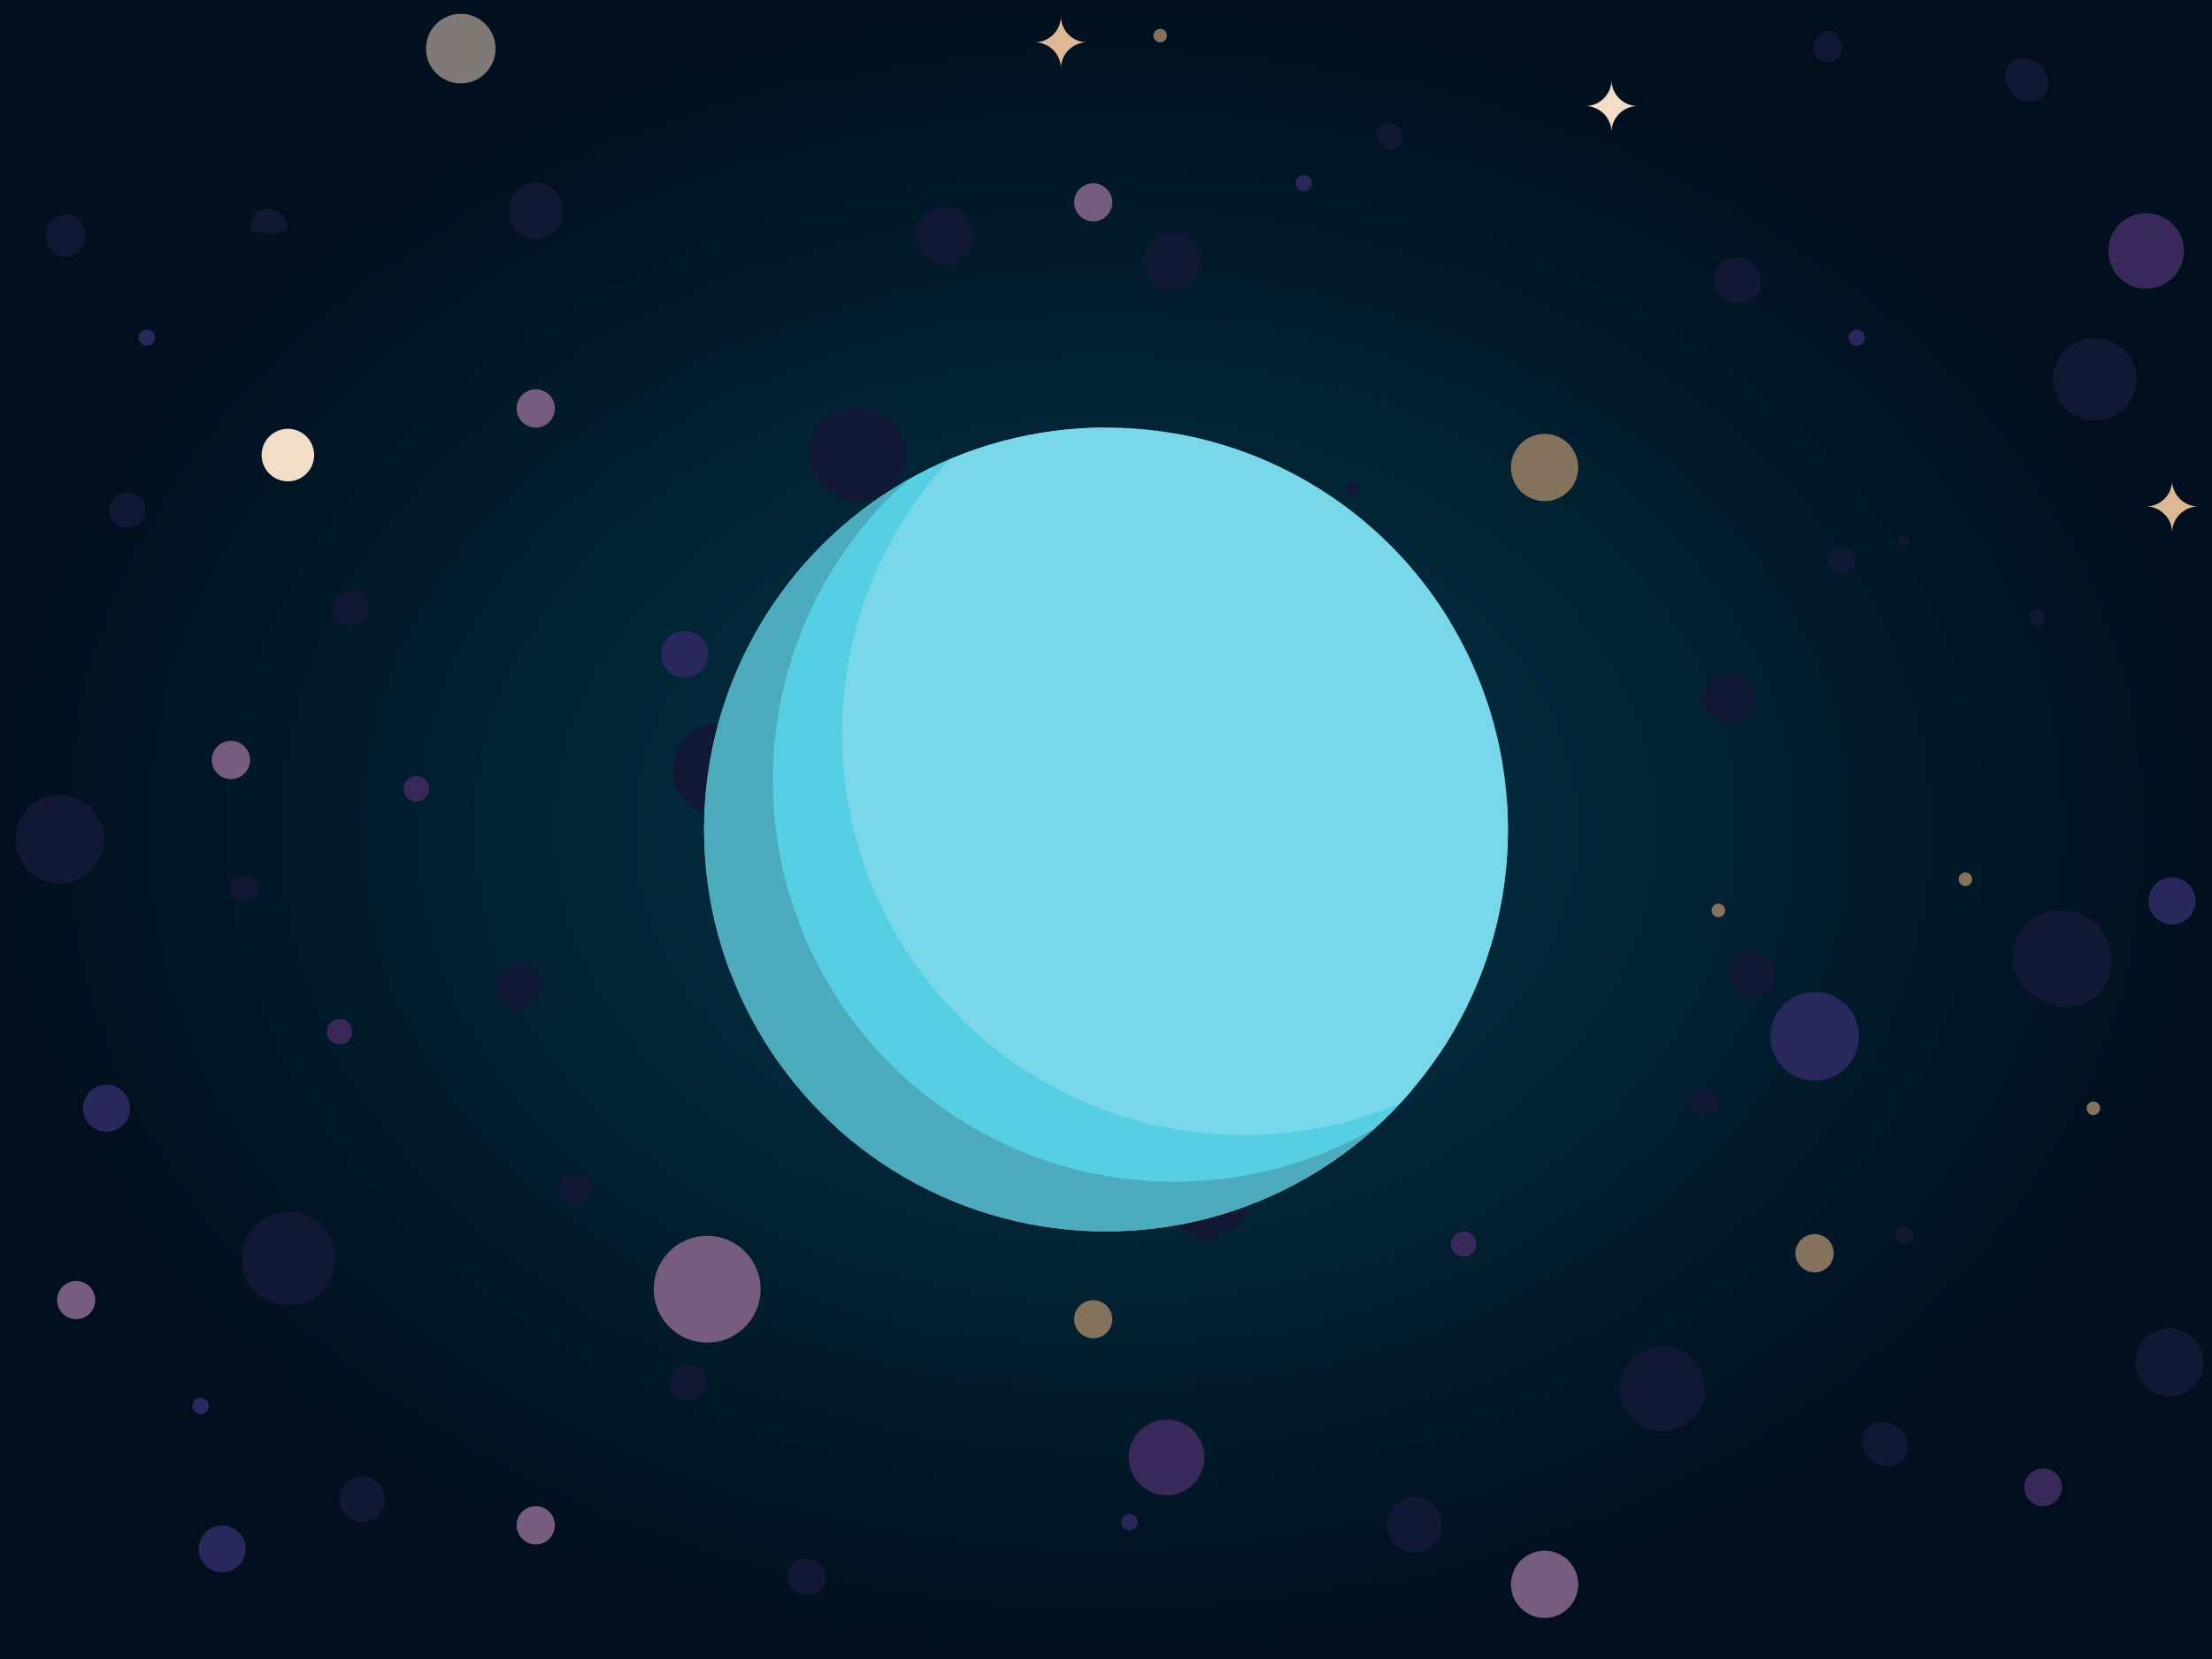 <svg xmlns="http://www.w3.org/2000/svg" xmlns:xlink="http://www.w3.org/1999/xlink" viewBox="0 0 400 300"><rect x="0" y="0" width="400" height="300" fill="#808080" stroke="none"/><defs><style>.aa931bfd-04d0-4ca7-b4ae-a2af455b4adb{fill:none;}.ae809726-bf6c-4700-adbd-1f02349bef95{isolation:isolate;}.eee14772-0de6-4ff4-bba6-fceeca9b16ce{fill:url(#efcddb58-8660-4787-9af0-5e1bd68bdf98);}.f78b7d7c-146f-4172-baaf-21c358284bfc{fill:#29285c;}.b2a320aa-60c2-4701-b1b8-a63ed7e7fe1e{fill:#39285a;}.e4bc90ff-7e2a-4607-865f-157afe3ec566{fill:#111833;}.ec17f325-9ec3-43e4-b601-45441dae605d{fill:#84725c;}.ee3cd3cc-64ae-482b-a560-baa4c752b76f{fill:#765c7e;}.a642547b-23bc-48e8-baf5-8f762c3d884f{fill:#f2dec7;}.e50da1f9-4400-4708-9361-76ca4c3f5bed{fill:#dcb993;}.b2989e9a-49c5-42d9-921b-9b4383faca67{opacity:0.51;}.b23f1362-53b8-4e9d-b0b6-d792098f41bd{fill:#fae1c8;}.a0e4123f-1223-4f16-b9ef-84fbee662106{fill:#56cee3;}.a389ae44-a46b-4387-b4a8-10d7b43e110f,.ea5985f6-c6dd-414a-9246-2860d75b37fa{mix-blend-mode:multiply;}.f6b5729c-2435-4661-b825-f426a936dcd8{clip-path:url(#f694f33e-a7fb-4369-b330-379491b30708);}.b92c0fed-8b31-4b77-a058-518237fb6c2f{fill:#33878e;}.a389ae44-a46b-4387-b4a8-10d7b43e110f,.f5c18da1-1981-4c2b-936e-1cdcb90b21d0{opacity:0.2;}.b185c868-a31f-47a8-87e1-be5ef76af914{fill:#222226;}.f5c18da1-1981-4c2b-936e-1cdcb90b21d0{mix-blend-mode:overlay;}.a9286235-73f7-4588-af22-065b555a410c{fill:#fff;}</style><radialGradient id="efcddb58-8660-4787-9af0-5e1bd68bdf98" cx="200" cy="150" r="250" gradientTransform="translate(40 60) scale(0.8 0.6)" gradientUnits="userSpaceOnUse"><stop offset="0" stop-color="#03384a"/><stop offset="1" stop-color="#010f1e"/></radialGradient><clipPath id="f694f33e-a7fb-4369-b330-379491b30708"><circle class="aa931bfd-04d0-4ca7-b4ae-a2af455b4adb" cx="200" cy="150" r="72.68"/></clipPath></defs><g class="ae809726-bf6c-4700-adbd-1f02349bef95"><g id="a3bd304b-0461-42c0-aa4d-b7c49781c6f3" data-name="OBJECTS"><rect class="eee14772-0de6-4ff4-bba6-fceeca9b16ce" width="400" height="300"/><path class="f78b7d7c-146f-4172-baaf-21c358284bfc" d="M235.76,34.6a1.47,1.47,0,1,1,1.46-1.46A1.46,1.46,0,0,1,235.76,34.6Z"/><path class="f78b7d7c-146f-4172-baaf-21c358284bfc" d="M26.48,62.53A1.47,1.47,0,1,1,28,61.06,1.46,1.46,0,0,1,26.48,62.53Z"/><path class="f78b7d7c-146f-4172-baaf-21c358284bfc" d="M335.77,62.53a1.47,1.47,0,1,1,1.47-1.47A1.46,1.46,0,0,1,335.77,62.53Z"/><path class="f78b7d7c-146f-4172-baaf-21c358284bfc" d="M204.27,276.73a1.47,1.47,0,1,1,1.46-1.46A1.46,1.46,0,0,1,204.27,276.73Z"/><path class="f78b7d7c-146f-4172-baaf-21c358284bfc" d="M36.3,255.72a1.47,1.47,0,1,1,1.46-1.47A1.47,1.47,0,0,1,36.3,255.72Z"/><path class="f78b7d7c-146f-4172-baaf-21c358284bfc" d="M235.76,115.91a4.25,4.25,0,1,1,4.24-4.25A4.25,4.25,0,0,1,235.76,115.91Z"/><path class="f78b7d7c-146f-4172-baaf-21c358284bfc" d="M40.19,284.34a4.25,4.25,0,1,1,4.24-4.25A4.24,4.24,0,0,1,40.19,284.34Z"/><path class="f78b7d7c-146f-4172-baaf-21c358284bfc" d="M392.79,167.17a4.25,4.25,0,1,1,4.25-4.25A4.24,4.24,0,0,1,392.79,167.17Z"/><circle class="f78b7d7c-146f-4172-baaf-21c358284bfc" cx="123.77" cy="118.31" r="4.24"/><path class="f78b7d7c-146f-4172-baaf-21c358284bfc" d="M19.26,204.66a4.25,4.25,0,1,1,4.25-4.25A4.24,4.24,0,0,1,19.26,204.66Z"/><circle class="f78b7d7c-146f-4172-baaf-21c358284bfc" cx="328.15" cy="187.39" r="8.02" transform="translate(70.11 463.46) rotate(-76.66)"/><circle class="f78b7d7c-146f-4172-baaf-21c358284bfc" cx="221.27" cy="159.48" r="6.84" transform="translate(28.41 352.34) rotate(-80.78)"/><circle class="b2a320aa-60c2-4701-b1b8-a63ed7e7fe1e" cx="210.97" cy="263.55" r="6.84" transform="translate(-124.57 226.37) rotate(-45)"/><path class="b2a320aa-60c2-4701-b1b8-a63ed7e7fe1e" d="M369.47,272.37a3.42,3.42,0,1,1,3.42-3.42A3.42,3.42,0,0,1,369.47,272.37Z"/><circle class="b2a320aa-60c2-4701-b1b8-a63ed7e7fe1e" cx="388.1" cy="45.37" r="6.84" transform="translate(337.17 432.78) rotate(-89.18)"/><circle class="b2a320aa-60c2-4701-b1b8-a63ed7e7fe1e" cx="264.67" cy="224.96" r="2.3"/><path class="b2a320aa-60c2-4701-b1b8-a63ed7e7fe1e" d="M75.28,144.94a2.3,2.3,0,1,1,2.3-2.3A2.3,2.3,0,0,1,75.28,144.94Z"/><circle class="b2a320aa-60c2-4701-b1b8-a63ed7e7fe1e" cx="61.4" cy="186.56" r="2.3"/><path class="e4bc90ff-7e2a-4607-865f-157afe3ec566" d="M369.39,17.55a3.28,3.28,0,0,0,1-2.2A4.52,4.52,0,0,0,368,11.18a3.56,3.56,0,0,0-2.5-.69,3.42,3.42,0,0,0-2.3,5.38,6.32,6.32,0,0,0,.93,1.2,8,8,0,0,0,.93.79,3.89,3.89,0,0,0,2.1.53A3.35,3.35,0,0,0,369.39,17.55Z"/><path class="e4bc90ff-7e2a-4607-865f-157afe3ec566" d="M330.8,11.22a2.73,2.73,0,0,0,1.56-.75,1.94,1.94,0,0,0,.6-.81,2.69,2.69,0,0,0,.21-1.34A3.83,3.83,0,0,0,332,6.13l-.49-.31a2.36,2.36,0,0,0-1.77-.06,2.54,2.54,0,0,0-1.26,1.18,2.82,2.82,0,0,0-.57,1.9A2.7,2.7,0,0,0,330.8,11.22Z"/><path class="e4bc90ff-7e2a-4607-865f-157afe3ec566" d="M318.47,50.78c0-5.48-8.52-5.71-8.52-.21S318.47,56.27,318.47,50.78Z"/><path class="e4bc90ff-7e2a-4607-865f-157afe3ec566" d="M369.77,111.64a1.44,1.44,0,0,0-2.88,0A1.44,1.44,0,0,0,369.77,111.64Z"/><path class="e4bc90ff-7e2a-4607-865f-157afe3ec566" d="M249.36,25.73Z"/><path class="e4bc90ff-7e2a-4607-865f-157afe3ec566" d="M249.44,25.82h0l-.08-.09Z"/><path class="e4bc90ff-7e2a-4607-865f-157afe3ec566" d="M253.08,26.41a2.22,2.22,0,0,0-.07-3.09l-.93-.75a2.05,2.05,0,0,0-1.62-.25,2.2,2.2,0,0,0-1.12.72,2.14,2.14,0,0,0,.1,2.78l.16.2c.14.15.27.31.4.46A2.19,2.19,0,0,0,253.08,26.41Z"/><path class="e4bc90ff-7e2a-4607-865f-157afe3ec566" d="M346,223.46c0-2.15-3.35-2.42-3.35-.25S346,225.62,346,223.46Z"/><path class="e4bc90ff-7e2a-4607-865f-157afe3ec566" d="M345.18,98c0-1.15-1.8-1.39-1.8-.22S345.18,99.19,345.18,98Z"/><path class="e4bc90ff-7e2a-4607-865f-157afe3ec566" d="M210.22,144a6.65,6.65,0,0,0,4.4-2.49l.87-1.46a6.55,6.55,0,0,0,.48-3.42,5,5,0,0,0-.87-2.45,5,5,0,0,0-1.62-1.95,5,5,0,0,0-2.28-1.1,5.09,5.09,0,0,0-2.6-.25,6.71,6.71,0,0,0-4.4,2.5l-.86,1.45a6.58,6.58,0,0,0-.49,3.42,5,5,0,0,0,.88,2.46,6,6,0,0,0,3.9,3A4.94,4.94,0,0,0,210.22,144Z"/><path class="e4bc90ff-7e2a-4607-865f-157afe3ec566" d="M251.49,196.91a6.69,6.69,0,0,0,4.4-2.49l.87-1.46a6.58,6.58,0,0,0,.48-3.42,6.78,6.78,0,0,0-7.37-5.75,6.7,6.7,0,0,0-4.4,2.49l-.86,1.46a6.55,6.55,0,0,0-.49,3.42,5,5,0,0,0,.88,2.46,4.89,4.89,0,0,0,1.62,1.94,7.26,7.26,0,0,0,4.87,1.35Z"/><path class="e4bc90ff-7e2a-4607-865f-157afe3ec566" d="M245.9,88.61c0-1.63-2.53-1.92-2.53-.28S245.9,90.25,245.9,88.61Z"/><path class="e4bc90ff-7e2a-4607-865f-157afe3ec566" d="M259.33,279.27a5.14,5.14,0,0,0,1.47-3.47,5.2,5.2,0,0,0-1.46-3.6,5.14,5.14,0,0,0-3.47-1.47,5.07,5.07,0,0,0-3.6,1.46,5,5,0,0,0,0,7.07,5,5,0,0,0,7.07,0Z"/><path class="e4bc90ff-7e2a-4607-865f-157afe3ec566" d="M374.71,182.05a6.22,6.22,0,0,0,3-.91,8.3,8.3,0,0,0,3.91-4.93c.1-.72.21-1.45.31-2.18a7.84,7.84,0,0,0-.33-2.32c.05.07.05,0,0-.25a3.58,3.58,0,0,0-.18-.64,16.8,16.8,0,0,0-1.08-2.25,7.92,7.92,0,0,0-1.64-1.9l-1.82-1.17a8.78,8.78,0,0,0-3.62-.82,8,8,0,0,0-7.34,3.07l-.66.93c-.33.61-.66,1.22-1,1.83l-.45,2,.06,2A5.73,5.73,0,0,0,365,177.2a3.8,3.8,0,0,0,1.27,1.57,3.89,3.89,0,0,0,1.66,1.2,3.66,3.66,0,0,0,.89.48,6.13,6.13,0,0,0,2.68,1.41A6.23,6.23,0,0,0,374.71,182.05Z"/><path class="e4bc90ff-7e2a-4607-865f-157afe3ec566" d="M310.75,199.22c0-3.29-5.1-3.15-5.1.13S310.75,202.49,310.75,199.22Z"/><path class="e4bc90ff-7e2a-4607-865f-157afe3ec566" d="M251.26,197.65a4.58,4.58,0,0,0,1.52-1.21,3.86,3.86,0,0,0,.72-2.68,3.39,3.39,0,0,0,.28-.71,3.7,3.7,0,0,0,.13-1.38,2.47,2.47,0,0,0-.11-1.86l-.38.11c0-.08-.06-.17-.1-.26V190l-8.05,2.28a4.7,4.7,0,0,0,.32,2.4,5.1,5.1,0,0,0,1.18,1.92,4.26,4.26,0,0,0,2.1,1.29A3.55,3.55,0,0,0,251.26,197.65Z"/><path class="e4bc90ff-7e2a-4607-865f-157afe3ec566" d="M217.19,95.43a4.44,4.44,0,0,0,1.51-1.21,3.87,3.87,0,0,0,.73-2.68,3.75,3.75,0,0,0,.28-.71,3.7,3.7,0,0,0,.13-1.38,2.47,2.47,0,0,0-.11-1.86l-.38.11c0-.08-.07-.17-.1-.26l0,.29-8,2.28a4.6,4.6,0,0,0,.32,2.4,4.86,4.86,0,0,0,1.18,1.92,4.28,4.28,0,0,0,2.09,1.29A3.57,3.57,0,0,0,217.19,95.43Z"/><path class="e4bc90ff-7e2a-4607-865f-157afe3ec566" d="M317.45,126.37c0-6-9.26-6.18-9.26-.21S317.45,132.34,317.45,126.37Z"/><path class="e4bc90ff-7e2a-4607-865f-157afe3ec566" d="M335.4,101.38a2.16,2.16,0,0,0-.66-1.64,2.13,2.13,0,0,0-1.91-.68l-1.51.74a1.85,1.85,0,0,0-.85,1.36,1.69,1.69,0,0,0,.51,1.49,2,2,0,0,0,1.34.9l.45.1A2.31,2.31,0,0,0,335.4,101.38Z"/><path class="e4bc90ff-7e2a-4607-865f-157afe3ec566" d="M320.93,176.5c0-5.31-8.28-6.18-8.28-.82S320.93,181.86,320.93,176.5Z"/><path class="e4bc90ff-7e2a-4607-865f-157afe3ec566" d="M149.29,285.47c0-4.41-6.89-5-6.89-.58S149.29,289.94,149.29,285.47Z"/><path class="e4bc90ff-7e2a-4607-865f-157afe3ec566" d="M158.54,195.66c0-4.42-6.88-5-6.88-.59S158.54,200.12,158.54,195.66Z"/><path class="e4bc90ff-7e2a-4607-865f-157afe3ec566" d="M160.4,89.07a8.34,8.34,0,0,0,2.69-3.33,8.55,8.55,0,0,0,.67-4.41c-.69-3.39-2.33-5.62-4.91-6.66a9.34,9.34,0,0,0-3.72-.76,6,6,0,0,0-3.09.42,6.14,6.14,0,0,0-2.74,1.43l-1.43,1.54a6.22,6.22,0,0,0-1.24,3,4,4,0,0,0-.18,2.12,6.21,6.21,0,0,0,.69,3,8.77,8.77,0,0,0,4.58,4.19L152,90A8.34,8.34,0,0,0,160.4,89.07Z"/><path class="e4bc90ff-7e2a-4607-865f-157afe3ec566" d="M128.94,147.54a9,9,0,0,0,1.64,0,8.66,8.66,0,0,0,7.44-4.95c.21-.72.42-1.44.62-2.16a8.28,8.28,0,0,0-.51-4.35l-1-1.88a9.24,9.24,0,0,0-1.33-1.39c.07,0,0,0-.17-.15l0,0h0a8.12,8.12,0,0,0-1.54-1l-.34-.18a4.37,4.37,0,0,0-2.32-.67,8.81,8.81,0,0,0-4.66.59,6.27,6.27,0,0,0-2.61,1.86,6.39,6.39,0,0,0-1.86,2.65,6.46,6.46,0,0,0-.56,3.32,6.28,6.28,0,0,0,.6,3.23,8.52,8.52,0,0,0,4.51,4.46l.85.23a7.13,7.13,0,0,0,1.1.29Z"/><path class="e4bc90ff-7e2a-4607-865f-157afe3ec566" d="M51,235.94a8.2,8.2,0,0,0,1.64,0,6.18,6.18,0,0,0,2.89-.54,6.33,6.33,0,0,0,2.65-1.8A6.35,6.35,0,0,0,60,231c.21-.72.41-1.44.62-2.16a8.32,8.32,0,0,0-.51-4.36l-1-1.87a8.86,8.86,0,0,0-1.33-1.4c.06,0,0,0-.17-.15l0,0h0a8.61,8.61,0,0,0-1.54-.95l-.35-.19a4.28,4.28,0,0,0-2.31-.67,8.81,8.81,0,0,0-4.66.6,6.43,6.43,0,0,0-2.62,1.85,7.56,7.56,0,0,0-2.41,6,6.26,6.26,0,0,0,.6,3.23,8.48,8.48,0,0,0,4.51,4.46l.85.23a6.15,6.15,0,0,0,1.1.29Z"/><path class="e4bc90ff-7e2a-4607-865f-157afe3ec566" d="M212.42,52.35A5.19,5.19,0,0,0,216,50.5l.7-1.13a5.16,5.16,0,0,0,.45-2.57,4,4,0,0,0-.6-1.91,4,4,0,0,0-1.26-1.62A5.13,5.13,0,0,0,208,44l-.7,1.12a5.18,5.18,0,0,0-.45,2.57,3.85,3.85,0,0,0,.61,1.91,3.75,3.75,0,0,0,1.25,1.62A5.2,5.2,0,0,0,212.42,52.35Z"/><path class="e4bc90ff-7e2a-4607-865f-157afe3ec566" d="M171.28,47.67a5.2,5.2,0,0,0,3.53-1.86c.24-.37.47-.75.71-1.13a5,5,0,0,0,.44-2.56,3.81,3.81,0,0,0-.6-1.92,3.86,3.86,0,0,0-1.25-1.62,5.13,5.13,0,0,0-7.23.71l-.7,1.13a5.12,5.12,0,0,0-.45,2.56,3.81,3.81,0,0,0,.6,1.92,4,4,0,0,0,1.26,1.62A5.25,5.25,0,0,0,171.28,47.67Z"/><path class="e4bc90ff-7e2a-4607-865f-157afe3ec566" d="M100.26,41.86a3.52,3.52,0,0,0,1.06-1.51,4.71,4.71,0,0,0,.35-2.43c.07.69.1.83.11.41a5,5,0,0,0-1.21-3.62,4.91,4.91,0,0,0-6.93-.44l-.84,1A4.88,4.88,0,0,0,92,37.59a7.8,7.8,0,0,0,.44,2.7c.21.37.42.75.64,1.12a4.63,4.63,0,0,0,3.76,1.85A4.58,4.58,0,0,0,100.26,41.86Z"/><path class="e4bc90ff-7e2a-4607-865f-157afe3ec566" d="M26.25,92.18c0-4.18-6.48-4.07-6.48.1S26.25,96.36,26.25,92.18Z"/><path class="e4bc90ff-7e2a-4607-865f-157afe3ec566" d="M66.67,109.78c0-4.24-6.57-3.9-6.57.33S66.67,114,66.67,109.78Z"/><path class="e4bc90ff-7e2a-4607-865f-157afe3ec566" d="M220.75,223a5.28,5.28,0,0,0,4.58-3.67,11.67,11.67,0,0,0,.36-1.32,6.57,6.57,0,0,0-.06-2.46,7.47,7.47,0,0,0-3.78-4.94,7.94,7.94,0,0,0-7,.46,7,7,0,0,0-2.92,7.71c.54,2.42,2.56,4.89,5.1,5.31A4.08,4.08,0,0,0,220.75,223Z"/><path class="e4bc90ff-7e2a-4607-865f-157afe3ec566" d="M392.77,252.55a6.32,6.32,0,0,0,4.17-2.09c.29-.45.59-.89.89-1.34a6.18,6.18,0,0,0,.62-3.22,4.55,4.55,0,0,0-.69-2.28,4.64,4.64,0,0,0-1.4-1.89,4.51,4.51,0,0,0-2.12-1.15,4.61,4.61,0,0,0-2.44-.36,6.23,6.23,0,0,0-4.16,2.09c-.3.44-.6.88-.89,1.33a6.19,6.19,0,0,0-.63,3.22,6.92,6.92,0,0,0,2.09,4.17,4.66,4.66,0,0,0,2.12,1.16A4.83,4.83,0,0,0,392.77,252.55Z"/><path class="e4bc90ff-7e2a-4607-865f-157afe3ec566" d="M344.94,261.63c0-5.24-8.2-6.31-8.2-1S344.94,266.94,344.94,261.63Z"/><path class="e4bc90ff-7e2a-4607-865f-157afe3ec566" d="M384.08,73.92a7.5,7.5,0,0,0,.1-10.61,8.4,8.4,0,0,0-5.28-2.25,7.59,7.59,0,0,0-5.33,2.15,7.5,7.5,0,0,0-.1,10.61A5.6,5.6,0,0,0,376,75.43a5.49,5.49,0,0,0,2.79.64A7.51,7.51,0,0,0,384.08,73.92Z"/><path class="e4bc90ff-7e2a-4607-865f-157afe3ec566" d="M127.63,249.88c0-4.2-6.51-4-6.51.16S127.63,254.07,127.63,249.88Z"/><path class="e4bc90ff-7e2a-4607-865f-157afe3ec566" d="M12.54,46.36a3.53,3.53,0,0,0,2.22-1.48,3.39,3.39,0,0,0,.53-2.58,3.39,3.39,0,0,0-.13-1.24,3.31,3.31,0,0,0-1.55-2A2.92,2.92,0,0,0,11,38.88l-.71.4a3,3,0,0,0-1,1.24c.56-1.17.58-1.43.06-.77a2.68,2.68,0,0,0-.75,1.17A8,8,0,0,0,8.36,42a4.11,4.11,0,0,0,.07,1.6,3.7,3.7,0,0,0,1.49,2.22A3.56,3.56,0,0,0,12.54,46.36Z"/><path class="e4bc90ff-7e2a-4607-865f-157afe3ec566" d="M51.74,39.85A2.48,2.48,0,0,0,51,38.79,3.42,3.42,0,0,0,49.55,38h0a3,3,0,0,0-4,3.82Q53.51,43.16,51.74,39.85Z"/><path class="e4bc90ff-7e2a-4607-865f-157afe3ec566" d="M11.72,159.74A8.08,8.08,0,0,0,17,156.86L18.16,155a8,8,0,0,0,.64-4.15,6,6,0,0,0-1-2.89,6.08,6.08,0,0,0-1.91-2.42,6.09,6.09,0,0,0-2.87-1.43,6,6,0,0,0-3.11-.34,8.08,8.08,0,0,0-5.31,2.88L3.5,148.51a8,8,0,0,0-.64,4.15,6.11,6.11,0,0,0,1,2.89A6.08,6.08,0,0,0,5.74,158a6,6,0,0,0,2.87,1.43A6,6,0,0,0,11.72,159.74Z"/><path class="e4bc90ff-7e2a-4607-865f-157afe3ec566" d="M45.82,162.47a2.28,2.28,0,0,0,.91-1.46,2.24,2.24,0,0,0-.4-1.72c-.13-.15-.26-.29-.4-.43a2.28,2.28,0,0,0-1.06-.48l-2,.41a2.06,2.06,0,0,0,.23,3.77c.32.11.65.22,1,.31A2.24,2.24,0,0,0,45.82,162.47Z"/><path class="e4bc90ff-7e2a-4607-865f-157afe3ec566" d="M104.16,217.43l1.14-.23.62-.31a2,2,0,0,0,.69-.73,2.55,2.55,0,0,0,.43-1.59,2.65,2.65,0,0,0-2.09-2.38l-.89-.15a2.72,2.72,0,1,0,.1,5.39Z"/><path class="e4bc90ff-7e2a-4607-865f-157afe3ec566" d="M95.49,181.55a2.29,2.29,0,0,0,1.21-.76A4.23,4.23,0,0,0,97.88,178a4,4,0,0,0-1.12-2.75,4.08,4.08,0,0,0-4.46-.79l-.3.13-.13.09-.12.08a5.19,5.19,0,0,0-.46.36l-.09.07h0a.81.81,0,0,0-.14.12,4.67,4.67,0,0,0-1.24,3.18,4,4,0,0,0,2.84,4A2.47,2.47,0,0,0,95.49,181.55Z"/><path class="e4bc90ff-7e2a-4607-865f-157afe3ec566" d="M68.11,274.32a4.09,4.09,0,0,0,1.49-2.82,4.47,4.47,0,0,0-.95-3.05A4.21,4.21,0,0,0,65.83,267a4.25,4.25,0,0,0-3,.94,4.1,4.1,0,0,0-1.48,2.82,4.46,4.46,0,0,0,.94,3,4.21,4.21,0,0,0,2.82,1.49A4.25,4.25,0,0,0,68.11,274.32Z"/><path class="e4bc90ff-7e2a-4607-865f-157afe3ec566" d="M301.5,258.73a7.75,7.75,0,0,0,5.14-2.84c.35-.59.7-1.18,1.06-1.77a7.69,7.69,0,0,0,.56-3.88,8.46,8.46,0,0,0-2.84-5.13,8.5,8.5,0,0,0-5.64-1.63,7.72,7.72,0,0,0-5.14,2.85l-1.05,1.76A7.6,7.6,0,0,0,293,252a5.8,5.8,0,0,0,.94,2.78,5.88,5.88,0,0,0,1.9,2.36,5.81,5.81,0,0,0,2.73,1.32A5.74,5.74,0,0,0,301.5,258.73Z"/><path class="e4bc90ff-7e2a-4607-865f-157afe3ec566" d="M215,99.85A7.67,7.67,0,0,0,220.13,97c.35-.59.7-1.18,1.06-1.76a7.7,7.7,0,0,0,.56-3.88,5.7,5.7,0,0,0-.94-2.78,5.88,5.88,0,0,0-1.9-2.36,5.73,5.73,0,0,0-2.72-1.32,5.79,5.79,0,0,0-2.92-.3,7.75,7.75,0,0,0-5.14,2.84l-1.06,1.77a7.65,7.65,0,0,0-.56,3.87,8.52,8.52,0,0,0,2.84,5.14,5.84,5.84,0,0,0,2.72,1.33A5.68,5.68,0,0,0,215,99.85Z"/><path class="e4bc90ff-7e2a-4607-865f-157afe3ec566" d="M174.94,42.66a3.92,3.92,0,0,0-1.24-2.48l.05.09a2.58,2.58,0,0,0-.32-.34,4,4,0,0,0-5.69.34,4.46,4.46,0,0,0-1,3L174,45.37A3.66,3.66,0,0,0,174.94,42.66Z"/><path class="ec17f325-9ec3-43e4-b601-45441dae605d" d="M209.91,7.65a1.22,1.22,0,1,1,0-2.43,1.22,1.22,0,0,1,0,2.43Z"/><path class="ec17f325-9ec3-43e4-b601-45441dae605d" d="M179.86,208.2a1.22,1.22,0,0,1,0-2.43,1.22,1.22,0,1,1,0,2.43Z"/><path class="ec17f325-9ec3-43e4-b601-45441dae605d" d="M310.75,165.85a1.22,1.22,0,1,1,1.21-1.21A1.21,1.21,0,0,1,310.75,165.85Z"/><circle class="ee3cd3cc-64ae-482b-a560-baa4c752b76f" cx="197.69" cy="36.59" r="3.45"/><path class="ee3cd3cc-64ae-482b-a560-baa4c752b76f" d="M41.76,140.89a3.46,3.46,0,1,1,3.46-3.46A3.46,3.46,0,0,1,41.76,140.89Z"/><path class="ec17f325-9ec3-43e4-b601-45441dae605d" d="M279.32,90.62a6.08,6.08,0,1,1,6.07-6.08A6.08,6.08,0,0,1,279.32,90.62Z"/><path class="ee3cd3cc-64ae-482b-a560-baa4c752b76f" d="M96.89,77.32a3.46,3.46,0,1,1,3.45-3.46A3.45,3.45,0,0,1,96.89,77.32Z"/><path class="ec17f325-9ec3-43e4-b601-45441dae605d" d="M209.91,209.61a1.21,1.21,0,1,1,1.21-1.21A1.22,1.22,0,0,1,209.91,209.61Z"/><path class="ec17f325-9ec3-43e4-b601-45441dae605d" d="M378.66,201.63a1.22,1.22,0,1,1,0-2.43,1.22,1.22,0,0,1,0,2.43Z"/><path class="ec17f325-9ec3-43e4-b601-45441dae605d" d="M355.42,160.22a1.22,1.22,0,1,1,1.21-1.21A1.21,1.21,0,0,1,355.42,160.22Z"/><circle class="ec17f325-9ec3-43e4-b601-45441dae605d" cx="197.69" cy="238.56" r="3.45"/><path class="ec17f325-9ec3-43e4-b601-45441dae605d" d="M328.15,230.09a3.46,3.46,0,1,1,3.45-3.46A3.46,3.46,0,0,1,328.15,230.09Z"/><path class="ee3cd3cc-64ae-482b-a560-baa4c752b76f" d="M279.32,292.58a6.08,6.08,0,1,1,6.07-6.07A6.08,6.08,0,0,1,279.32,292.58Z"/><path class="ee3cd3cc-64ae-482b-a560-baa4c752b76f" d="M96.89,279.28a3.46,3.46,0,1,1,3.45-3.45A3.45,3.45,0,0,1,96.89,279.28Z"/><circle class="ee3cd3cc-64ae-482b-a560-baa4c752b76f" cx="13.78" cy="235.1" r="3.45"/><circle class="ee3cd3cc-64ae-482b-a560-baa4c752b76f" cx="127.88" cy="233.14" r="9.66"/><circle class="a642547b-23bc-48e8-baf5-8f762c3d884f" cx="255.84" cy="140.57" r="6.07"/><path class="e50da1f9-4400-4708-9361-76ca4c3f5bed" d="M191.85,12.4a4.75,4.75,0,0,1,4.75-4.75,4.75,4.75,0,0,1-4.75-4.76,4.76,4.76,0,0,1-4.76,4.76A4.76,4.76,0,0,1,191.85,12.4Z"/><path class="e50da1f9-4400-4708-9361-76ca4c3f5bed" d="M392.79,96.35a4.76,4.76,0,0,1,4.76-4.76,4.76,4.76,0,0,1-4.76-4.75A4.75,4.75,0,0,1,388,91.59,4.75,4.75,0,0,1,392.79,96.35Z"/><path class="a642547b-23bc-48e8-baf5-8f762c3d884f" d="M166.74,167.68a4.76,4.76,0,0,1,4.76-4.76,4.76,4.76,0,0,1-4.76-4.75,4.75,4.75,0,0,1-4.75,4.75A4.76,4.76,0,0,1,166.74,167.68Z"/><circle class="a642547b-23bc-48e8-baf5-8f762c3d884f" cx="52.06" cy="82.29" r="4.75"/><path class="a642547b-23bc-48e8-baf5-8f762c3d884f" d="M291.41,23.93a4.76,4.76,0,0,1,4.76-4.75,4.76,4.76,0,0,1-4.76-4.76,4.76,4.76,0,0,1-4.75,4.76A4.75,4.75,0,0,1,291.41,23.93Z"/><g class="b2989e9a-49c5-42d9-921b-9b4383faca67"><circle class="b23f1362-53b8-4e9d-b0b6-d792098f41bd" cx="83.32" cy="8.79" r="6.29" transform="translate(18.19 61.49) rotate(-45)"/></g></g><g id="ee134fed-3f9e-47df-b8ca-bc53fe729632" data-name="Pluto"><circle class="a0e4123f-1223-4f16-b9ef-84fbee662106" cx="200" cy="150" r="72.68"/><g class="ea5985f6-c6dd-414a-9246-2860d75b37fa"><g class="f6b5729c-2435-4661-b825-f426a936dcd8"><path class="b92c0fed-8b31-4b77-a058-518237fb6c2f" d="M220.43,244.87C230,250.29,268,246.73,269,232c.28-4.32-3.25-8.2-7.37-9.56s-8.62-.68-12.79.47-8.26,2.77-12.56,3.3c-3.92.48-7.92.05-11.82.7s-7.93,2.73-9.28,6.45C213.63,237.63,216.43,242.59,220.43,244.87Z"/><path class="a0e4123f-1223-4f16-b9ef-84fbee662106" d="M167.77,72.65c9.66-3.79,22-5.93,29.3,1.44,6.6,6.66,5.31,18.33-.42,25.75s-14.67,11.53-23.38,15c-6.8,2.72-21.33,7.84-13,18,5.58,6.88,17.43,3.32,24.6,8.52,6.32,4.58,2.15,9.26,3.86,14.69,2,6.33,5.56,4.64,11.77,5.49,5.88.79,10,7.37,9.52,13.09-.58,6.59-5.72,7.63-9.7,12.34-1.83,2.18-2.83,5.43-1.37,7.86,1.58,2.65,5.18,3.14,8.26,3,8.29-.27,16.36-2.68,24.57-3.89s17.11-1.05,24.16,3.34c6.29,3.91,10.26,10.71,12.75,17.69,1.87,5.2,3,10.91,1.56,16.24-1.95,7-8.12,12-14.39,15.78-28.63,17.05-66.94,16.25-94.83-2-9.17-6-17.9-15.33-16.93-26.23.33-3.78,1.13-8.89-2.42-10.2l23.73-12.74a14.59,14.59,0,0,0,4.78-3.48c3.08-3.89,1.21-10.09-2.79-13s-9.31-3.33-14.25-2.93-9.88,1.48-14.82,1c-14-1.26-23.84-13.85-31.9-25.37-6.64-9.48-4.24-17.37,1.12-26.42,6.6-11.14,6.57-24.3,18.4-31.69A258.27,258.27,0,0,1,167.77,72.65Z"/><path class="a0e4123f-1223-4f16-b9ef-84fbee662106" d="M215.92,83.28c3.53,3.14,8.76,4.18,11.62,7.94,4.43,5.85.56,14.29-4.17,19.91-4.34,5.16-9.41,9.75-13.06,15.41s-5.77,12.88-3.43,19.2c3.23,8.74,13.34,12.54,22.42,14.62s19.19,4,24.84,11.4c7.47,9.79,4,25.34,12.46,34.27,4.95,5.22,12.89,6.63,20,5.44,16.88-2.84,29.9-20.31,27.78-37.3s-19-30.74-36.1-29.34c-5.89.49-12.36,2.4-17.36-.76-4.16-2.63-5.76-8.09-5.26-13s2.67-9.44,4.59-14c5.17-12.27,8.59-25.94,5.47-38.89-3.08-12.76-17-29.31-31.52-27.35C221.49,52.6,202.08,71,215.92,83.28Z"/></g></g><g class="a389ae44-a46b-4387-b4a8-10d7b43e110f"><path class="b185c868-a31f-47a8-87e1-be5ef76af914" d="M212.45,213.69A72.61,72.61,0,0,1,164.08,86.86a72.64,72.64,0,1,0,84.29,117.29A72.31,72.31,0,0,1,212.45,213.69Z"/></g><g class="f5c18da1-1981-4c2b-936e-1cdcb90b21d0"><path class="a9286235-73f7-4588-af22-065b555a410c" d="M200,77.32A72.53,72.53,0,0,0,171.84,83a72.65,72.65,0,0,0,81.22,116.58A72.6,72.6,0,0,0,200,77.32Z"/></g></g></g></svg>